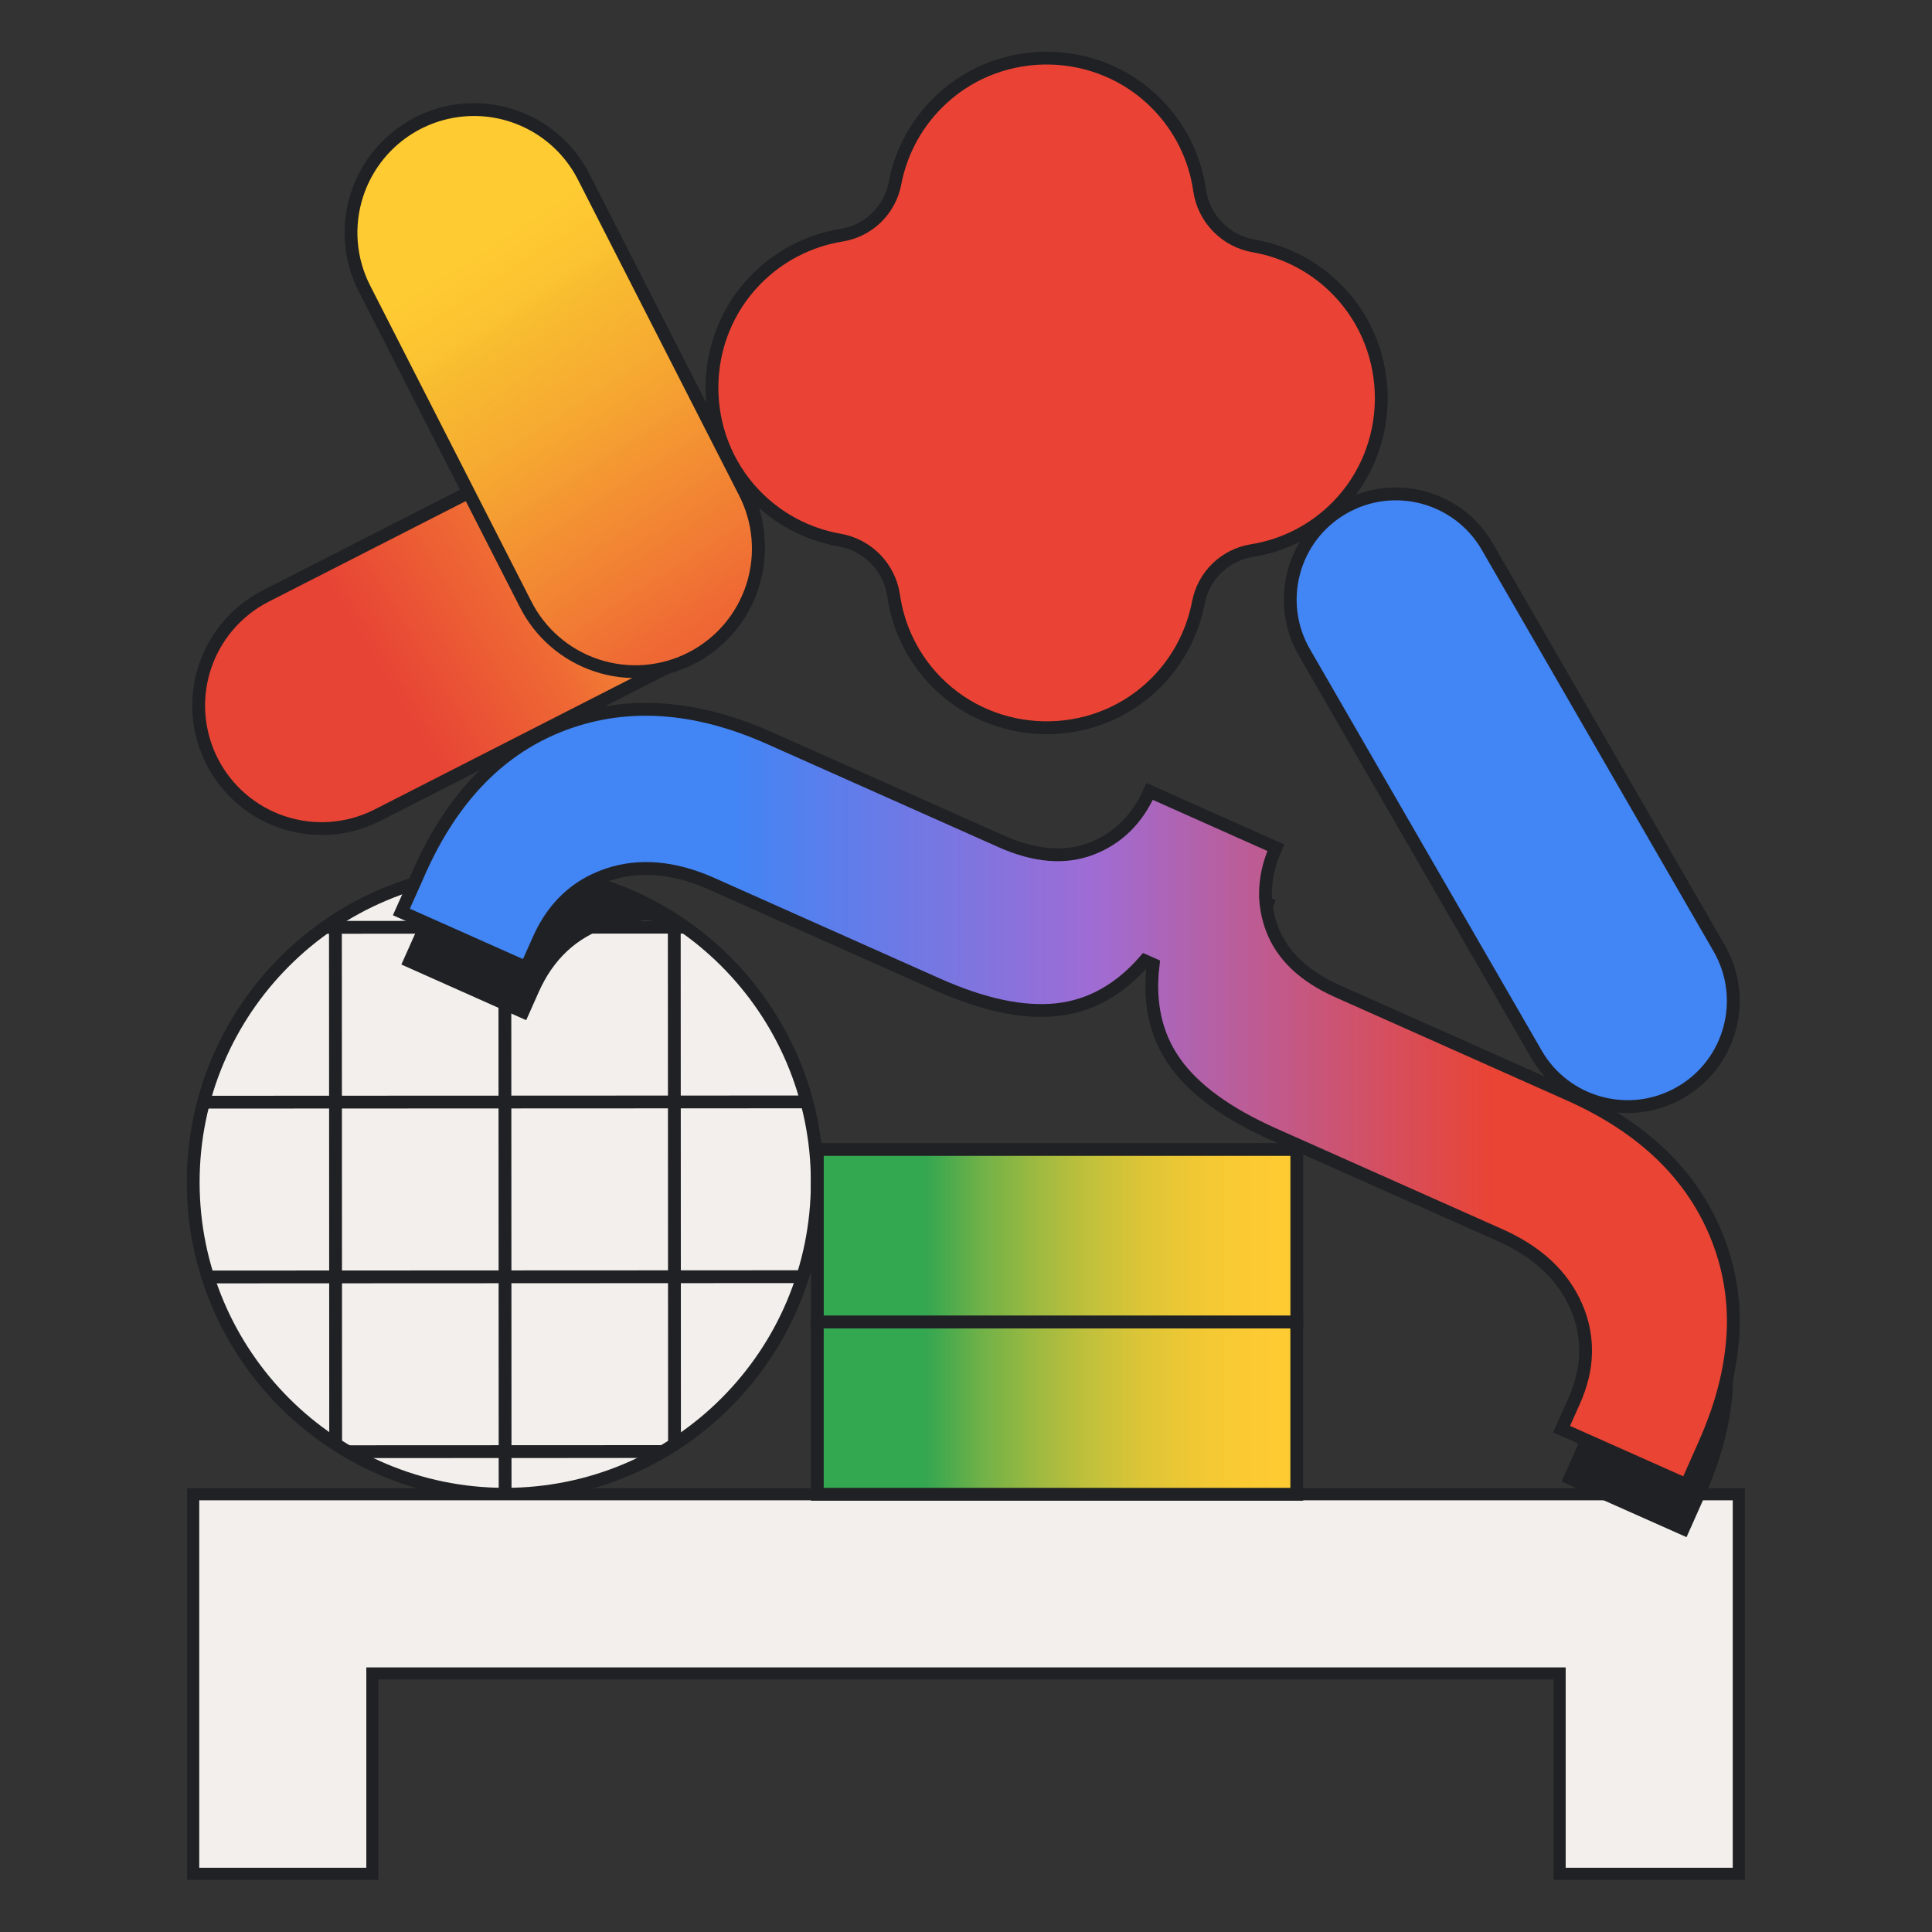 <svg width="671" height="671" viewBox="0 0 671 671" fill="none" xmlns="http://www.w3.org/2000/svg">
<rect x="0" y="0" width="671" height="671" fill="#333333" stroke="none"/>
<g clip-path="url(#clip0_4_262)">
<path d="M175.473 518.969C235.325 518.969 283.846 470.449 283.846 410.596C283.846 350.743 235.325 302.223 175.473 302.223C115.62 302.223 67.1 350.743 67.1 410.596C67.1 470.449 115.62 518.969 175.473 518.969Z" fill="#F4F4F5"/>
<mask id="mask0_4_262" style="mask-type:luminance" maskUnits="userSpaceOnUse" x="67" y="302" width="217" height="217">
<path d="M175.473 518.969C235.325 518.969 283.846 470.449 283.846 410.596C283.846 350.743 235.325 302.223 175.473 302.223C115.62 302.223 67.1 350.743 67.1 410.596C67.1 470.449 115.62 518.969 175.473 518.969Z" fill="white"/>
</mask>
<g mask="url(#mask0_4_262)">
<path d="M-2.429 987.42L-2.758 264.293L821.534 262.417L821.863 987.047L-2.429 987.42Z" fill="#F2EFEC" stroke="#202124" stroke-width="4.2" stroke-miterlimit="10"/>
<path d="M821.64 503.865L-2.236 504.238" stroke="#202124" stroke-width="4.45" stroke-linejoin="round"/>
<path d="M821.559 321.751L-2.317 322.123" stroke="#202124" stroke-width="4.45" stroke-linejoin="round"/>
<path d="M821.59 382.451L-2.292 382.824" stroke="#202124" stroke-width="4.45" stroke-linejoin="round"/>
<path d="M821.615 443.158L-2.268 443.531" stroke="#202124" stroke-width="4.45" stroke-linejoin="round"/>
<path d="M116.468 261.646L116.798 987.65" stroke="#202124" stroke-width="4.45" stroke-linejoin="round"/>
<path d="M175.312 261.622L175.641 987.619" stroke="#202124" stroke-width="4.45" stroke-linejoin="round"/>
<path d="M234.154 261.591L234.484 987.594" stroke="#202124" stroke-width="4.45" stroke-linejoin="round"/>
</g>
<path d="M175.473 518.969C235.325 518.969 283.846 470.449 283.846 410.596C283.846 350.743 235.325 302.223 175.473 302.223C115.62 302.223 67.1 350.743 67.1 410.596C67.1 470.449 115.62 518.969 175.473 518.969Z" stroke="#202124" stroke-width="4.45" stroke-linejoin="round"/>
<path d="M541.671 650.789H603.9V581.204V546.349V518.969H67.1V546.349V581.204V650.789H129.329V581.204H541.671V650.789Z" fill="#F2EFEC" stroke="#202124" stroke-width="4.2" stroke-miterlimit="10"/>
<path d="M450.384 459.107H283.852V518.975H450.384V459.107Z" fill="url(#paint0_linear_4_262)" stroke="#202124" stroke-width="4.45" stroke-miterlimit="10"/>
<path d="M450.396 399.226H283.864V459.113H450.396V399.226Z" fill="url(#paint1_linear_4_262)" stroke="#202124" stroke-width="4.45" stroke-miterlimit="10"/>
<path d="M601.458 468.153C600.688 461.297 599.016 454.573 596.488 448.153C587.898 426.421 570.764 409.828 545.088 398.375L464.674 362.545C452.977 357.355 445.374 350.173 441.866 340.998C439.181 334.098 438.793 326.516 440.76 319.377C441.354 317.075 442.144 314.828 443.121 312.661L439.505 311.033L399.282 293.103C394.933 302.845 388.182 309.472 379.028 312.984C369.874 316.497 359.443 315.648 347.733 310.437L267.332 274.613C241.684 263.173 217.897 261.526 195.969 269.674C179.136 275.887 165.348 287.412 154.604 304.249C151.421 309.206 148.622 314.399 146.228 319.781C146.042 320.148 145.856 320.483 145.707 320.85L139.4 334.984L182.754 354.319L187.104 344.54C192.161 333.178 200.182 325.663 211.166 321.993C219.355 319.268 228.099 319.158 237.397 321.664C227.561 314.788 216.64 309.611 205.09 306.349C207.054 305.339 209.089 304.475 211.179 303.764C222.167 300.111 234.158 301.169 247.152 306.939L325.603 341.918C341.508 349.005 355.284 351.933 366.932 350.703C378.579 349.473 388.799 343.803 397.592 333.692L400.506 334.984C398.879 348.268 401.411 359.623 408.105 369.05C414.798 378.477 426.274 386.805 442.531 394.032L520.982 428.974C533.967 434.773 542.773 442.988 547.399 453.621C550.837 461.357 551.604 470.017 549.58 478.237C551.271 485.171 551.003 492.439 548.804 499.23C548.226 501.138 547.524 503.006 546.704 504.822L542.355 514.564L552.239 518.956L585.746 533.868L592.021 519.77C592.128 519.494 592.25 519.225 592.388 518.963C600.245 500.995 603.268 484.058 601.458 468.153Z" fill="#202124"/>
<path d="M596.476 429.937C587.885 408.204 570.752 391.611 545.076 380.159L464.674 344.322C452.977 339.116 445.374 331.932 441.866 322.77C440.434 319.015 439.636 315.049 439.505 311.033C439.458 305.299 440.693 299.627 443.121 294.432L399.282 274.874C394.933 284.616 388.182 291.243 379.028 294.755C369.874 298.268 359.443 297.419 347.733 292.208L267.332 256.384C241.684 244.944 217.897 243.287 195.969 251.414C174.042 259.54 157.288 276.599 145.707 302.59L143.793 306.92L139.4 316.737L146.235 319.763L182.761 336.034L187.11 326.292C191.167 317.141 197.187 310.499 205.084 306.33C207.047 305.321 209.082 304.457 211.173 303.746C222.161 300.092 234.152 301.151 247.146 306.92L325.597 341.899C341.502 348.986 355.278 351.915 366.925 350.685C378.573 349.454 388.793 343.784 397.586 333.673L400.5 334.966C398.877 348.262 401.411 359.623 408.105 369.05C414.798 378.477 426.274 386.805 442.531 394.032L520.982 428.974C533.967 434.773 542.773 442.988 547.399 453.621C550.837 461.357 551.604 470.017 549.58 478.237C548.879 481.11 547.916 483.914 546.704 486.612L542.355 496.354L548.81 499.23L585.74 515.676L592.015 501.542C597.14 489.992 600.315 478.889 601.458 468.184C603 455.219 601.287 442.074 596.476 429.937Z" fill="url(#paint2_linear_4_262)" stroke="#202124" stroke-width="4.45" stroke-miterlimit="10"/>
<path d="M597.064 329.29L516.582 189.89C506.451 172.342 484.013 166.33 466.465 176.461L466.46 176.464C448.913 186.595 442.9 209.033 453.031 226.58L533.514 365.98C543.645 383.528 566.083 389.54 583.63 379.409L583.636 379.406C601.183 369.275 607.195 346.837 597.064 329.29Z" fill="#4285F4" stroke="#202124" stroke-width="4.45" stroke-miterlimit="10"/>
<path d="M464.966 101.222C457.084 92.915 446.731 87.376 435.448 85.428C430.668 84.598 426.274 82.277 422.893 78.797C419.513 75.318 417.32 70.858 416.629 66.056C415.013 54.701 409.772 44.171 401.687 36.035C381.501 15.588 348.218 14.818 327.131 34.333C318.692 42.112 312.975 52.396 310.822 63.67C309.964 68.214 307.725 72.383 304.41 75.607C301.096 78.832 296.867 80.955 292.301 81.688C280.959 83.51 270.504 88.932 262.479 97.152C242.368 117.655 242.181 150.95 262.038 171.764C269.939 180.043 280.283 185.578 291.556 187.557C296.338 188.382 300.735 190.701 304.116 194.182C307.498 197.662 309.689 202.125 310.375 206.929C312.008 218.256 317.235 228.76 325.286 236.894C345.509 257.335 378.792 258.111 399.904 238.627C408.344 230.834 414.061 220.538 416.213 209.253C417.083 204.714 419.325 200.552 422.638 197.329C425.95 194.107 430.172 191.98 434.733 191.235C446.077 189.443 456.538 184.031 464.556 175.808C484.611 155.281 484.816 121.998 464.966 101.222Z" fill="#EA4335" stroke="#202124" stroke-width="4.45" stroke-miterlimit="10"/>
<path d="M233.825 148.838C241.862 151.446 248.944 156.38 254.177 163.014C259.41 169.648 262.558 177.685 263.223 186.109C263.888 194.532 262.04 202.963 257.913 210.337C253.786 217.71 247.566 223.694 240.038 227.531L130.733 283.311C120.657 288.316 109.013 289.145 98.329 285.617C87.645 282.089 78.784 274.489 73.67 264.468C68.555 254.446 67.6 242.812 71.011 232.091C74.422 221.369 81.925 212.426 91.89 207.202L201.238 151.404C206.233 148.85 211.683 147.309 217.275 146.868C222.868 146.428 228.492 147.097 233.825 148.838Z" fill="url(#paint3_linear_4_262)" stroke="#202124" stroke-width="4.45" stroke-miterlimit="10"/>
<path d="M123.998 67.616C126.603 59.577 131.533 52.491 138.165 47.254C144.797 42.017 152.833 38.865 161.257 38.196C169.68 37.527 178.113 39.371 185.489 43.495C192.864 47.62 198.851 53.838 202.692 61.365L258.497 170.714C261.12 175.718 262.725 181.193 263.218 186.821C263.711 192.45 263.083 198.12 261.37 203.505C259.657 208.889 256.893 213.88 253.238 218.189C249.583 222.497 245.11 226.039 240.077 228.607C235.044 231.176 229.552 232.72 223.919 233.152C218.285 233.584 212.622 232.894 207.257 231.122C201.891 229.35 196.931 226.532 192.662 222.831C188.393 219.129 184.901 214.617 182.388 209.557L126.583 100.209C124.026 95.214 122.481 89.764 122.038 84.17C121.594 78.577 122.26 72.951 123.998 67.616Z" fill="url(#paint4_linear_4_262)" stroke="#202124" stroke-width="4.45" stroke-miterlimit="10"/>
</g>
<defs>
<linearGradient id="paint0_linear_4_262" x1="283.852" y1="489.041" x2="450.384" y2="489.041" gradientUnits="userSpaceOnUse">
<stop stop-color="#34A751"/>
<stop offset="0.22" stop-color="#34A751"/>
<stop offset="0.24" stop-color="#3BA850"/>
<stop offset="0.34" stop-color="#6FB148"/>
<stop offset="0.45" stop-color="#9BB941"/>
<stop offset="0.56" stop-color="#BFC03C"/>
<stop offset="0.67" stop-color="#DBC537"/>
<stop offset="0.78" stop-color="#EFC834"/>
<stop offset="0.89" stop-color="#FBCA33"/>
<stop offset="1" stop-color="#FFCB32"/>
</linearGradient>
<linearGradient id="paint1_linear_4_262" x1="283.864" y1="429.173" x2="450.39" y2="429.173" gradientUnits="userSpaceOnUse">
<stop stop-color="#34A751"/>
<stop offset="0.22" stop-color="#34A751"/>
<stop offset="0.24" stop-color="#3BA850"/>
<stop offset="0.34" stop-color="#6FB148"/>
<stop offset="0.45" stop-color="#9BB941"/>
<stop offset="0.56" stop-color="#BFC03C"/>
<stop offset="0.67" stop-color="#DBC537"/>
<stop offset="0.78" stop-color="#EFC834"/>
<stop offset="0.89" stop-color="#FBCA33"/>
<stop offset="1" stop-color="#FFCB32"/>
</linearGradient>
<linearGradient id="paint2_linear_4_262" x1="139.4" y1="381.004" x2="601.98" y2="381.004" gradientUnits="userSpaceOnUse">
<stop offset="0.01" stop-color="#4285F4"/>
<stop offset="0.25" stop-color="#4285F4"/>
<stop offset="0.52" stop-color="#9F6CD4"/>
<stop offset="0.82" stop-color="#E94434"/>
<stop offset="1" stop-color="#E94434"/>
</linearGradient>
<linearGradient id="paint3_linear_4_262" x1="355.152" y1="113.261" x2="104.254" y2="266.01" gradientUnits="userSpaceOnUse">
<stop stop-color="#FFCB32"/>
<stop offset="0.3" stop-color="#FFCB32"/>
<stop offset="0.36" stop-color="#FBC331"/>
<stop offset="0.38" stop-color="#F8BD30"/>
<stop offset="0.47" stop-color="#F6A931"/>
<stop offset="0.65" stop-color="#F07434"/>
<stop offset="0.68" stop-color="#EF6A34"/>
<stop offset="0.86" stop-color="#E74435"/>
</linearGradient>
<linearGradient id="paint4_linear_4_262" x1="101.368" y1="-13.704" x2="315.042" y2="316.556" gradientUnits="userSpaceOnUse">
<stop stop-color="#FFCB32"/>
<stop offset="0.3" stop-color="#FFCB32"/>
<stop offset="0.36" stop-color="#FBC331"/>
<stop offset="0.38" stop-color="#F8BD30"/>
<stop offset="0.47" stop-color="#F6A931"/>
<stop offset="0.65" stop-color="#F07434"/>
<stop offset="0.68" stop-color="#EF6A34"/>
<stop offset="0.86" stop-color="#E74435"/>
</linearGradient>
<clipPath id="clip0_4_262">
<rect width="671" height="671" fill="white"/>
</clipPath>
</defs>
</svg>

